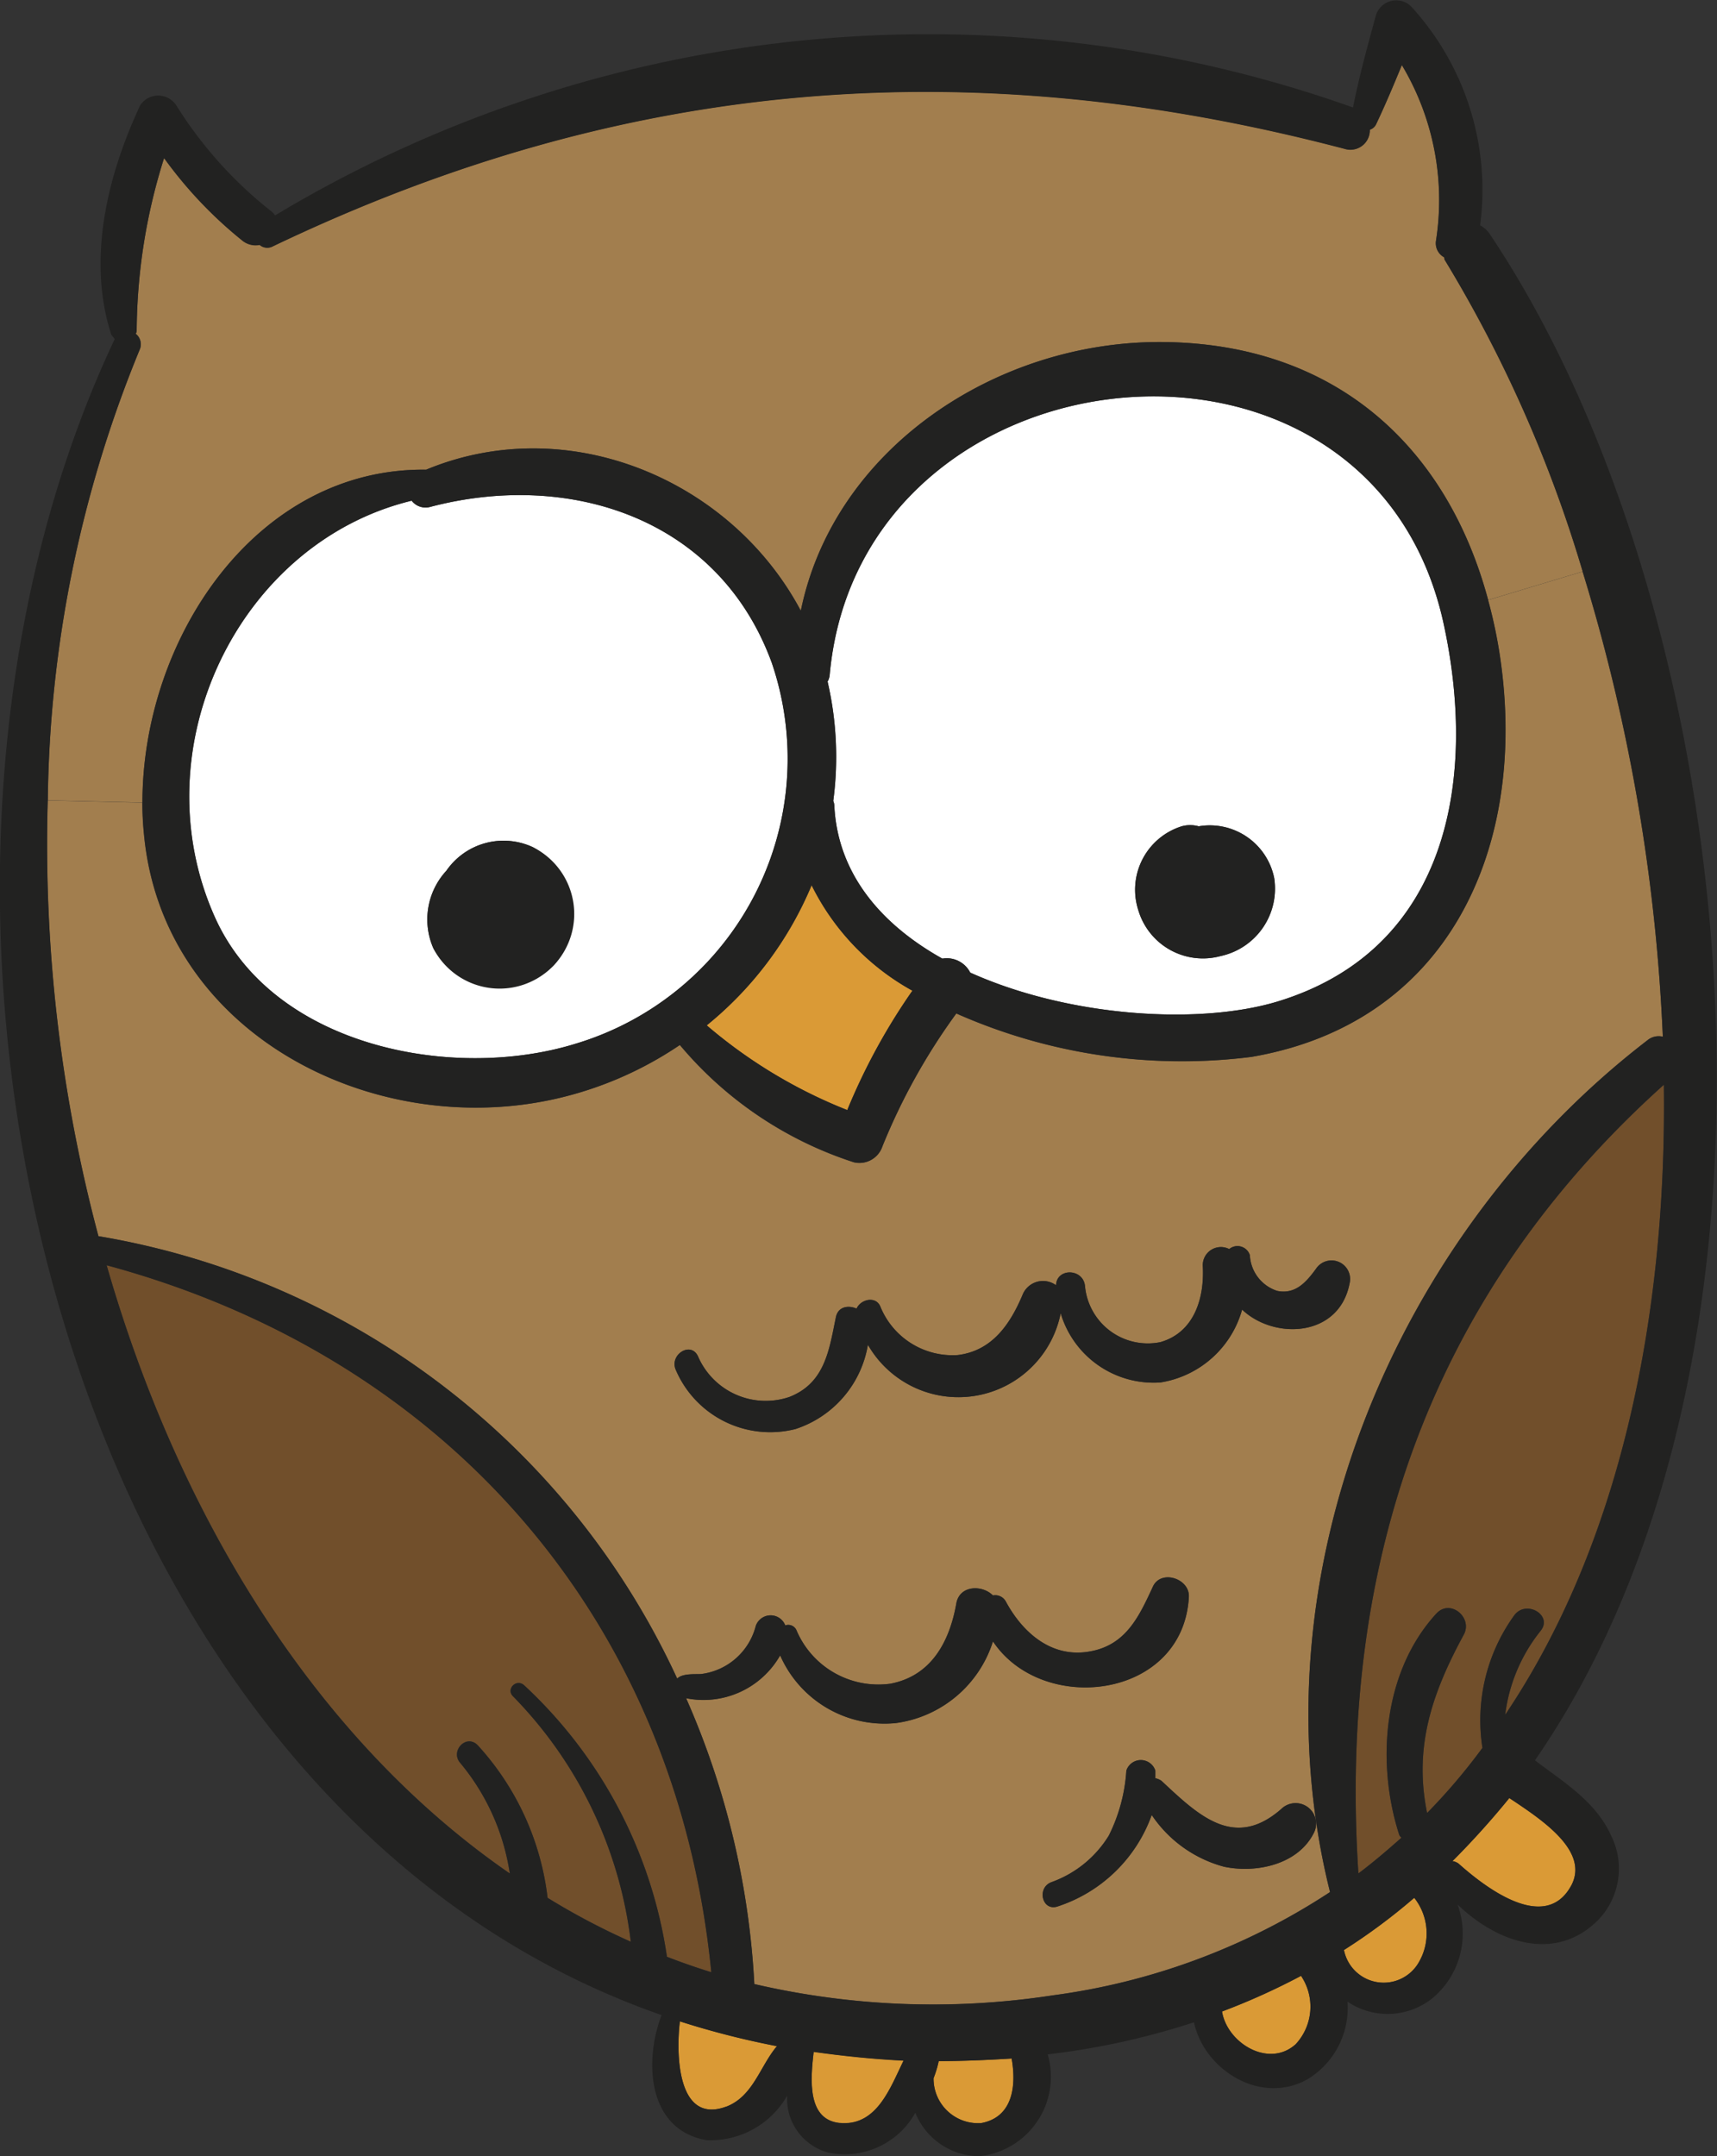 <svg xmlns="http://www.w3.org/2000/svg" width="79.635" height="100" viewBox="0 0 79.635 100">
  <rect x="0" y="0" width="79.635" height="100" fill="#333333" stroke="none"/>
  <defs>
    <style>
      .cls-1 {
        fill: #a27e4e;
      }

      .cls-2 {
        fill: #714f2b;
      }

      .cls-3 {
        fill: #da9a36;
      }

      .cls-4 {
        fill: #fff;
      }

      .cls-5 {
        fill: #222221;
      }
    </style>
  </defs>
  <g id="Group_9" data-name="Group 9" transform="translate(-427.432 -189.748)">
    <path id="Path_151" data-name="Path 151" class="cls-1" d="M499.55,214.5l-4.385,1.319c-1.9-7.072-7.048-11.89-15.078-11.962-7.741-.072-15.269,4.961-16.8,12.463-3.236-6.087-10.786-9.275-17.377-6.544-7.887-.1-13.159,7.839-13.159,15.436l-4.388-.1a56.483,56.483,0,0,1,4.268-20.926.617.617,0,0,0-.194-.719.256.256,0,0,0,.048-.143,26.969,26.969,0,0,1,1.271-8.006,19.666,19.666,0,0,0,3.642,3.836.973.973,0,0,0,.791.191.54.54,0,0,0,.6.072c16.323-7.813,32.288-9.108,49.715-4.529a.9.9,0,0,0,1.174-.887.469.469,0,0,0,.287-.241c.433-.911.815-1.821,1.2-2.756a12.2,12.2,0,0,1,1.582,8.15.742.742,0,0,0,.382.767.26.26,0,0,0,.024.119A61.4,61.4,0,0,1,499.55,214.5Z" transform="translate(1.288 1.754)"/>
    <path id="Path_152" data-name="Path 152" class="cls-1" d="M503.286,222.41a.817.817,0,0,0-.719.17c-11.746,9.036-18.362,24.9-14.717,39.5a30.774,30.774,0,0,1-12.872,4.792,36.694,36.694,0,0,1-13.83-.526,37.722,37.722,0,0,0-3.164-13.257,4.09,4.09,0,0,0,4.362-1.988,5.285,5.285,0,0,0,5.37,3.14,5.492,5.492,0,0,0,4.5-3.788c2.3,3.451,8.821,2.684,9.086-2.06.048-.863-1.319-1.3-1.678-.456-.624,1.343-1.224,2.66-2.854,2.973-1.8.358-3.164-.839-3.955-2.3a.556.556,0,0,0-.6-.287c-.5-.5-1.556-.48-1.7.382-.311,1.749-1.149,3.355-3.066,3.714a4.126,4.126,0,0,1-4.34-2.466.415.415,0,0,0-.526-.241.728.728,0,0,0-1.367.024,3,3,0,0,1-2.517,2.23c-.215.024-.887-.048-1.128.215a36.152,36.152,0,0,0-26.846-20.517,70.561,70.561,0,0,1-2.349-20.207l4.388.1c0,.48.024.958.072,1.439.839,9.2,10.5,14.189,19.007,12.32a16.908,16.908,0,0,0,5.85-2.517,17.582,17.582,0,0,0,8.078,5.442,1.123,1.123,0,0,0,1.317-.743,28.72,28.72,0,0,1,3.427-6.161,25.811,25.811,0,0,0,13.687,2.015c9.084-1.558,12.681-9.541,11.6-18.051a22.451,22.451,0,0,0-.624-3.138l4.385-1.319A85.571,85.571,0,0,1,503.286,222.41ZM488.76,233.846a.862.862,0,0,0-1.558-.672c-.456.624-.958,1.2-1.8,1.03a1.833,1.833,0,0,1-1.271-1.654.6.6,0,0,0-.958-.287.841.841,0,0,0-1.224.815c.074,1.436-.382,3.042-1.964,3.5a2.924,2.924,0,0,1-3.5-2.588c-.072-.839-1.319-.863-1.343-.048a1.021,1.021,0,0,0-1.558.454c-.576,1.367-1.415,2.588-3,2.782a3.612,3.612,0,0,1-3.594-2.254c-.215-.5-.911-.335-1.1.1-.385-.167-.863-.1-.961.406-.311,1.51-.5,3.045-2.156,3.692a3.419,3.419,0,0,1-4.242-1.893c-.337-.7-1.319-.072-1.032.621a4.762,4.762,0,0,0,5.561,2.758,4.969,4.969,0,0,0,3.355-3.908,4.837,4.837,0,0,0,8.941-1.463,4.5,4.5,0,0,0,4.627,3.212,4.694,4.694,0,0,0,3.788-3.379C485.261,236.482,488.279,236.363,488.76,233.846Zm-1.678,25.527a.95.95,0,0,0-1.487-1.15c-2.182,1.917-3.836.311-5.561-1.3a.736.736,0,0,0-.287-.12v-.358a.707.707,0,0,0-1.343,0,7.846,7.846,0,0,1-.815,3.018,5.159,5.159,0,0,1-2.66,2.158c-.7.263-.433,1.367.287,1.126a6.914,6.914,0,0,0,4.364-4.242,5.87,5.87,0,0,0,3.355,2.4C484.422,261.218,486.339,260.811,487.082,259.373Z" transform="translate(1.268 15.415)"/>
    <path id="Path_153" data-name="Path 153" class="cls-2" d="M457.546,247.089c-.7-.215-1.389-.456-2.06-.719a21.421,21.421,0,0,0-6.615-12.583c-.361-.337-.863.167-.528.5a19.6,19.6,0,0,1,5.466,11.386,32.644,32.644,0,0,1-3.86-2.036,12.675,12.675,0,0,0-3.236-7.072c-.528-.552-1.3.263-.815.815a10.432,10.432,0,0,1,2.3,5.129c-9.036-6.23-15.365-16.61-18.7-28.21C445.274,218.565,455.94,230.742,457.546,247.089Z" transform="translate(2.878 34.123)"/>
    <path id="Path_154" data-name="Path 154" class="cls-2" d="M468.035,210.8c.143,10.786-2.039,21.311-7.359,29.219a7.732,7.732,0,0,1,1.654-3.905c.552-.719-.672-1.439-1.224-.719a8.305,8.305,0,0,0-1.484,6.159,27.862,27.862,0,0,1-2.567,3.021c-.621-3.045.217-5.537,1.7-8.269.432-.791-.621-1.678-1.269-.982-2.469,2.684-2.806,6.9-1.726,10.258.024.072.072.1.1.143-.648.576-1.3,1.128-1.991,1.654C452.933,233.091,457.151,220.577,468.035,210.8Z" transform="translate(36.567 29.257)"/>
    <path id="Path_155" data-name="Path 155" class="cls-3" d="M458.256,224.639c1.51,1.006,3.716,2.445,2.877,4.051-1.224,2.278-4.075.024-5.227-1.006a.613.613,0,0,0-.287-.119A38.769,38.769,0,0,0,458.256,224.639Z" transform="translate(39.178 48.495)"/>
    <path id="Path_156" data-name="Path 156" class="cls-3" d="M456.774,226.575a2.661,2.661,0,0,1,.263,2.9,1.878,1.878,0,0,1-3.523-.478A27.621,27.621,0,0,0,456.774,226.575Z" transform="translate(36.251 51.186)"/>
    <path id="Path_157" data-name="Path 157" class="cls-3" d="M454.813,228.089a2.562,2.562,0,0,1-.263,3.188c-1.248,1.1-3.164-.072-3.4-1.534A31.33,31.33,0,0,0,454.813,228.089Z" transform="translate(32.961 53.29)"/>
    <path id="Path_158" data-name="Path 158" class="cls-3" d="M449.171,229.694c.215,1.2.1,2.732-1.439,3a2.064,2.064,0,0,1-2.182-2.086,4.9,4.9,0,0,0,.239-.791C446.893,229.813,448.019,229.766,449.171,229.694Z" transform="translate(25.182 55.521)"/>
    <path id="Path_159" data-name="Path 159" class="cls-3" d="M443.276,229.564c1.367.191,2.734.335,4.17.406-.621,1.271-1.221,2.973-2.851,2.9C442.941,232.8,443.132,230.833,443.276,229.564Z" transform="translate(21.895 55.34)"/>
    <path id="Path_160" data-name="Path 160" class="cls-3" d="M445.168,230.122c-.791.934-1.1,2.325-2.349,2.806-2.325.863-2.325-2.564-2.156-3.955A38.722,38.722,0,0,0,445.168,230.122Z" transform="translate(18.3 54.518)"/>
    <path id="Path_161" data-name="Path 161" class="cls-3" d="M450.688,211.817a28.739,28.739,0,0,0-3.021,5.537,23.044,23.044,0,0,1-6.52-3.931,16.594,16.594,0,0,0,4.866-6.5A11.316,11.316,0,0,0,450.688,211.817Z" transform="translate(19.062 23.877)"/>
    <path id="Path_162" data-name="Path 162" class="cls-4" d="M458.127,207.142A13.8,13.8,0,0,1,449,224.808c-5.707,1.749-14.072.12-16.732-5.944-3.451-7.815,1.15-17.308,9.156-19.248a.813.813,0,0,0,.863.287C448.754,198.2,455.682,200.431,458.127,207.142Zm-10.116,14.022a3.545,3.545,0,0,0-.982-5.487,3.223,3.223,0,0,0-4,1.1,3.328,3.328,0,0,0-.6,3.594A3.53,3.53,0,0,0,448.011,221.164Z" transform="translate(5.103 13.354)"/>
    <path id="Path_163" data-name="Path 163" class="cls-4" d="M472.042,207.888c1.582,7.143.337,15.123-7.6,17.592-3.621,1.128-9.708.767-14.335-1.317a1.22,1.22,0,0,0-1.293-.648c-2.83-1.582-4.866-3.931-5.012-7.12a.56.56,0,0,0-.048-.191,15.464,15.464,0,0,0-.263-5.537.777.777,0,0,0,.1-.335C445,194.921,468.567,192.38,472.042,207.888ZM461.712,223.4a3.2,3.2,0,0,0,2.493-3.621,3.048,3.048,0,0,0-3.5-2.4,1.478,1.478,0,0,0-.791,0,3.084,3.084,0,0,0-2.012,3.884A3.126,3.126,0,0,0,461.712,223.4Z" transform="translate(22.324 10.691)"/>
    <path id="Path_164" data-name="Path 164" class="cls-5" d="M502.181,274.931a3.425,3.425,0,0,1-.648,3.884c-2.012,1.991-4.722.982-6.5-.743a3.9,3.9,0,0,1-1.126,4.316,3.322,3.322,0,0,1-3.979.191,3.864,3.864,0,0,1-1.845,3.594c-2.158,1.224-4.794-.406-5.275-2.636a34.753,34.753,0,0,1-6.783,1.487,3.709,3.709,0,0,1-3.14,4.722,3.208,3.208,0,0,1-3-2.015,3.744,3.744,0,0,1-4.051,1.845,2.582,2.582,0,0,1-1.893-2.636,4.094,4.094,0,0,1-3.74,2.063c-2.756-.48-2.9-3.692-2.084-5.8-28.117-9.8-37.8-51.414-25.362-77.734a1.7,1.7,0,0,1-.167-.215c-1.126-3.5-.167-7.382,1.343-10.618a1,1,0,0,1,1.678,0,19.169,19.169,0,0,0,4.409,4.914.643.643,0,0,1,.167.191,58.816,58.816,0,0,1,50-5.009c.287-1.439.672-2.851,1.054-4.242a.987.987,0,0,1,1.63-.456,12.592,12.592,0,0,1,3.212,10.164,1.3,1.3,0,0,1,.432.382c11.72,17.451,15.365,51.632,2.11,70.808C499.975,272.415,501.461,273.3,502.181,274.931Zm-4.938-5.657c5.32-7.908,7.5-18.433,7.359-29.219-10.884,9.779-15.1,22.293-14.167,36.578.7-.526,1.343-1.078,1.991-1.654-.024-.048-.072-.072-.1-.143-1.08-3.355-.743-7.574,1.726-10.257.648-.7,1.7.191,1.269.982-1.484,2.732-2.323,5.224-1.7,8.269a27.863,27.863,0,0,0,2.567-3.021,8.305,8.305,0,0,1,1.484-6.159c.552-.719,1.776,0,1.224.719A7.732,7.732,0,0,0,497.243,269.274ZM503.835,238a.817.817,0,0,1,.719-.17,85.57,85.57,0,0,0-3.716-21.571,61.4,61.4,0,0,0-6.4-14.454.26.26,0,0,1-.024-.119.742.742,0,0,1-.382-.767,12.2,12.2,0,0,0-1.582-8.15c-.385.934-.767,1.845-1.2,2.756a.469.469,0,0,1-.287.241.9.9,0,0,1-1.174.887c-17.427-4.579-33.392-3.284-49.715,4.529a.54.54,0,0,1-.6-.072.973.973,0,0,1-.791-.191,19.665,19.665,0,0,1-3.642-3.836,26.969,26.969,0,0,0-1.271,8.006.256.256,0,0,1-.048.143.617.617,0,0,1,.194.719,56.483,56.483,0,0,0-4.268,20.926A70.559,70.559,0,0,0,432,247.079,36.152,36.152,0,0,1,458.842,267.6c.241-.263.913-.191,1.128-.215a3,3,0,0,0,2.517-2.23.728.728,0,0,1,1.367-.024.415.415,0,0,1,.526.241,4.126,4.126,0,0,0,4.34,2.466c1.917-.358,2.756-1.965,3.066-3.714.146-.863,1.2-.887,1.7-.382a.557.557,0,0,1,.6.287c.791,1.463,2.158,2.66,3.955,2.3,1.63-.313,2.23-1.63,2.854-2.973.358-.839,1.725-.406,1.678.457-.265,4.744-6.785,5.511-9.086,2.06a5.492,5.492,0,0,1-4.5,3.788,5.285,5.285,0,0,1-5.37-3.14,4.09,4.09,0,0,1-4.362,1.988,37.722,37.722,0,0,1,3.164,13.257,36.694,36.694,0,0,0,13.83.526,30.775,30.775,0,0,0,12.872-4.792C485.473,262.9,492.088,247.031,503.835,238Zm-3.523,39.19c.839-1.606-1.367-3.045-2.877-4.051a38.773,38.773,0,0,1-2.636,2.925.613.613,0,0,1,.287.119C496.237,277.209,499.088,279.463,500.312,277.185Zm-7.024,3.475a2.66,2.66,0,0,0-.263-2.9,27.621,27.621,0,0,1-3.26,2.421A1.878,1.878,0,0,0,493.288,280.66Zm-5.776,3.908a2.562,2.562,0,0,0,.263-3.188,31.332,31.332,0,0,1-3.666,1.654C484.347,284.5,486.264,285.672,487.512,284.567Zm-14.6,3.645c1.534-.265,1.654-1.8,1.439-3-1.152.072-2.278.12-3.382.12a4.907,4.907,0,0,1-.239.791A2.064,2.064,0,0,0,472.914,288.212Zm-3.573-2.9c-1.436-.072-2.8-.215-4.17-.406-.143,1.269-.335,3.236,1.319,3.308C468.12,288.284,468.72,286.582,469.341,285.311Zm-8.221,2.134c1.247-.48,1.558-1.871,2.349-2.806a38.725,38.725,0,0,1-4.5-1.15C458.794,284.881,458.794,288.308,461.12,287.445Zm-2.756-6.952c.672.263,1.365.5,2.06.719-1.606-16.347-12.272-28.524-28.043-32.79,3.332,11.6,9.66,21.98,18.7,28.21a10.432,10.432,0,0,0-2.3-5.129c-.48-.552.287-1.367.815-.815a12.675,12.675,0,0,1,3.236,7.072,32.646,32.646,0,0,0,3.86,2.036,19.6,19.6,0,0,0-5.466-11.386c-.335-.335.167-.839.528-.5A21.421,21.421,0,0,1,458.364,280.493Z" transform="translate(0 0)"/>
    <path id="Path_165" data-name="Path 165" class="cls-5" d="M493.236,211.486c1.078,8.51-2.519,16.493-11.6,18.051a25.811,25.811,0,0,1-13.687-2.015,28.721,28.721,0,0,0-3.427,6.161,1.123,1.123,0,0,1-1.317.743,17.582,17.582,0,0,1-8.078-5.442,16.909,16.909,0,0,1-5.85,2.517c-8.508,1.869-18.168-3.116-19.007-12.32-.048-.48-.072-.958-.072-1.439,0-7.6,5.272-15.532,13.159-15.436,6.591-2.732,14.141.456,17.377,6.544,1.534-7.5,9.063-12.535,16.8-12.463,8.03.072,13.183,4.89,15.078,11.962A22.447,22.447,0,0,1,493.236,211.486Zm-10.308,15.46c7.934-2.469,9.18-10.449,7.6-17.592-3.475-15.508-27.037-12.968-28.452,2.445a.777.777,0,0,1-.1.335,15.464,15.464,0,0,1,.263,5.537.56.56,0,0,1,.048.191c.146,3.188,2.182,5.537,5.012,7.12a1.22,1.22,0,0,1,1.293.648C473.221,227.713,479.308,228.074,482.928,226.946Zm-20.039,5.059a28.74,28.74,0,0,1,3.021-5.537,11.316,11.316,0,0,1-4.675-4.89,16.593,16.593,0,0,1-4.866,6.5A23.043,23.043,0,0,0,462.889,232.006Zm-12.631-3.069a13.8,13.8,0,0,0,9.132-17.666c-2.445-6.711-9.373-8.941-15.845-7.239a.813.813,0,0,1-.863-.287c-8.006,1.941-12.607,11.433-9.156,19.248C436.186,229.057,444.551,230.686,450.258,228.937Z" transform="translate(3.84 9.225)"/>
    <path id="Path_166" data-name="Path 166" class="cls-5" d="M470.275,214.974a.862.862,0,0,1,1.558.672c-.48,2.517-3.5,2.636-4.985,1.221a4.694,4.694,0,0,1-3.788,3.379,4.5,4.5,0,0,1-4.627-3.212,4.837,4.837,0,0,1-8.941,1.463,4.969,4.969,0,0,1-3.355,3.908,4.762,4.762,0,0,1-5.561-2.758c-.287-.693.7-1.317,1.032-.621a3.419,3.419,0,0,0,4.242,1.893c1.654-.648,1.845-2.182,2.156-3.692.1-.5.576-.574.961-.406.191-.43.887-.6,1.1-.1a3.612,3.612,0,0,0,3.594,2.254c1.582-.194,2.421-1.415,3-2.782a1.021,1.021,0,0,1,1.558-.454c.024-.815,1.271-.791,1.343.048a2.924,2.924,0,0,0,3.5,2.588c1.582-.456,2.038-2.063,1.964-3.5a.841.841,0,0,1,1.224-.815.6.6,0,0,1,.958.287A1.833,1.833,0,0,0,468.477,216C469.316,216.171,469.818,215.6,470.275,214.974Z" transform="translate(18.195 33.616)"/>
    <path id="Path_167" data-name="Path 167" class="cls-5" d="M458.74,226.164a.95.95,0,0,1,1.487,1.15c-.743,1.439-2.66,1.845-4.146,1.534a5.87,5.87,0,0,1-3.355-2.4,6.914,6.914,0,0,1-4.364,4.242c-.719.241-.982-.863-.287-1.126a5.16,5.16,0,0,0,2.66-2.158,7.846,7.846,0,0,0,.815-3.018.707.707,0,0,1,1.343,0v.358a.736.736,0,0,1,.287.12C454.9,226.475,456.558,228.081,458.74,226.164Z" transform="translate(28.124 47.475)"/>
    <path id="Path_168" data-name="Path 168" class="cls-5" d="M455.9,208.211a3.2,3.2,0,0,1-2.493,3.621,3.126,3.126,0,0,1-3.812-2.134,3.084,3.084,0,0,1,2.012-3.884,1.478,1.478,0,0,1,.791,0A3.048,3.048,0,0,1,455.9,208.211Z" transform="translate(30.63 22.256)"/>
    <path id="Path_169" data-name="Path 169" class="cls-5" d="M440.614,206.363a3.461,3.461,0,1,1-4.6,4.7,3.328,3.328,0,0,1,.6-3.594A3.223,3.223,0,0,1,440.614,206.363Z" transform="translate(11.518 22.668)"/>
  </g>
</svg>
